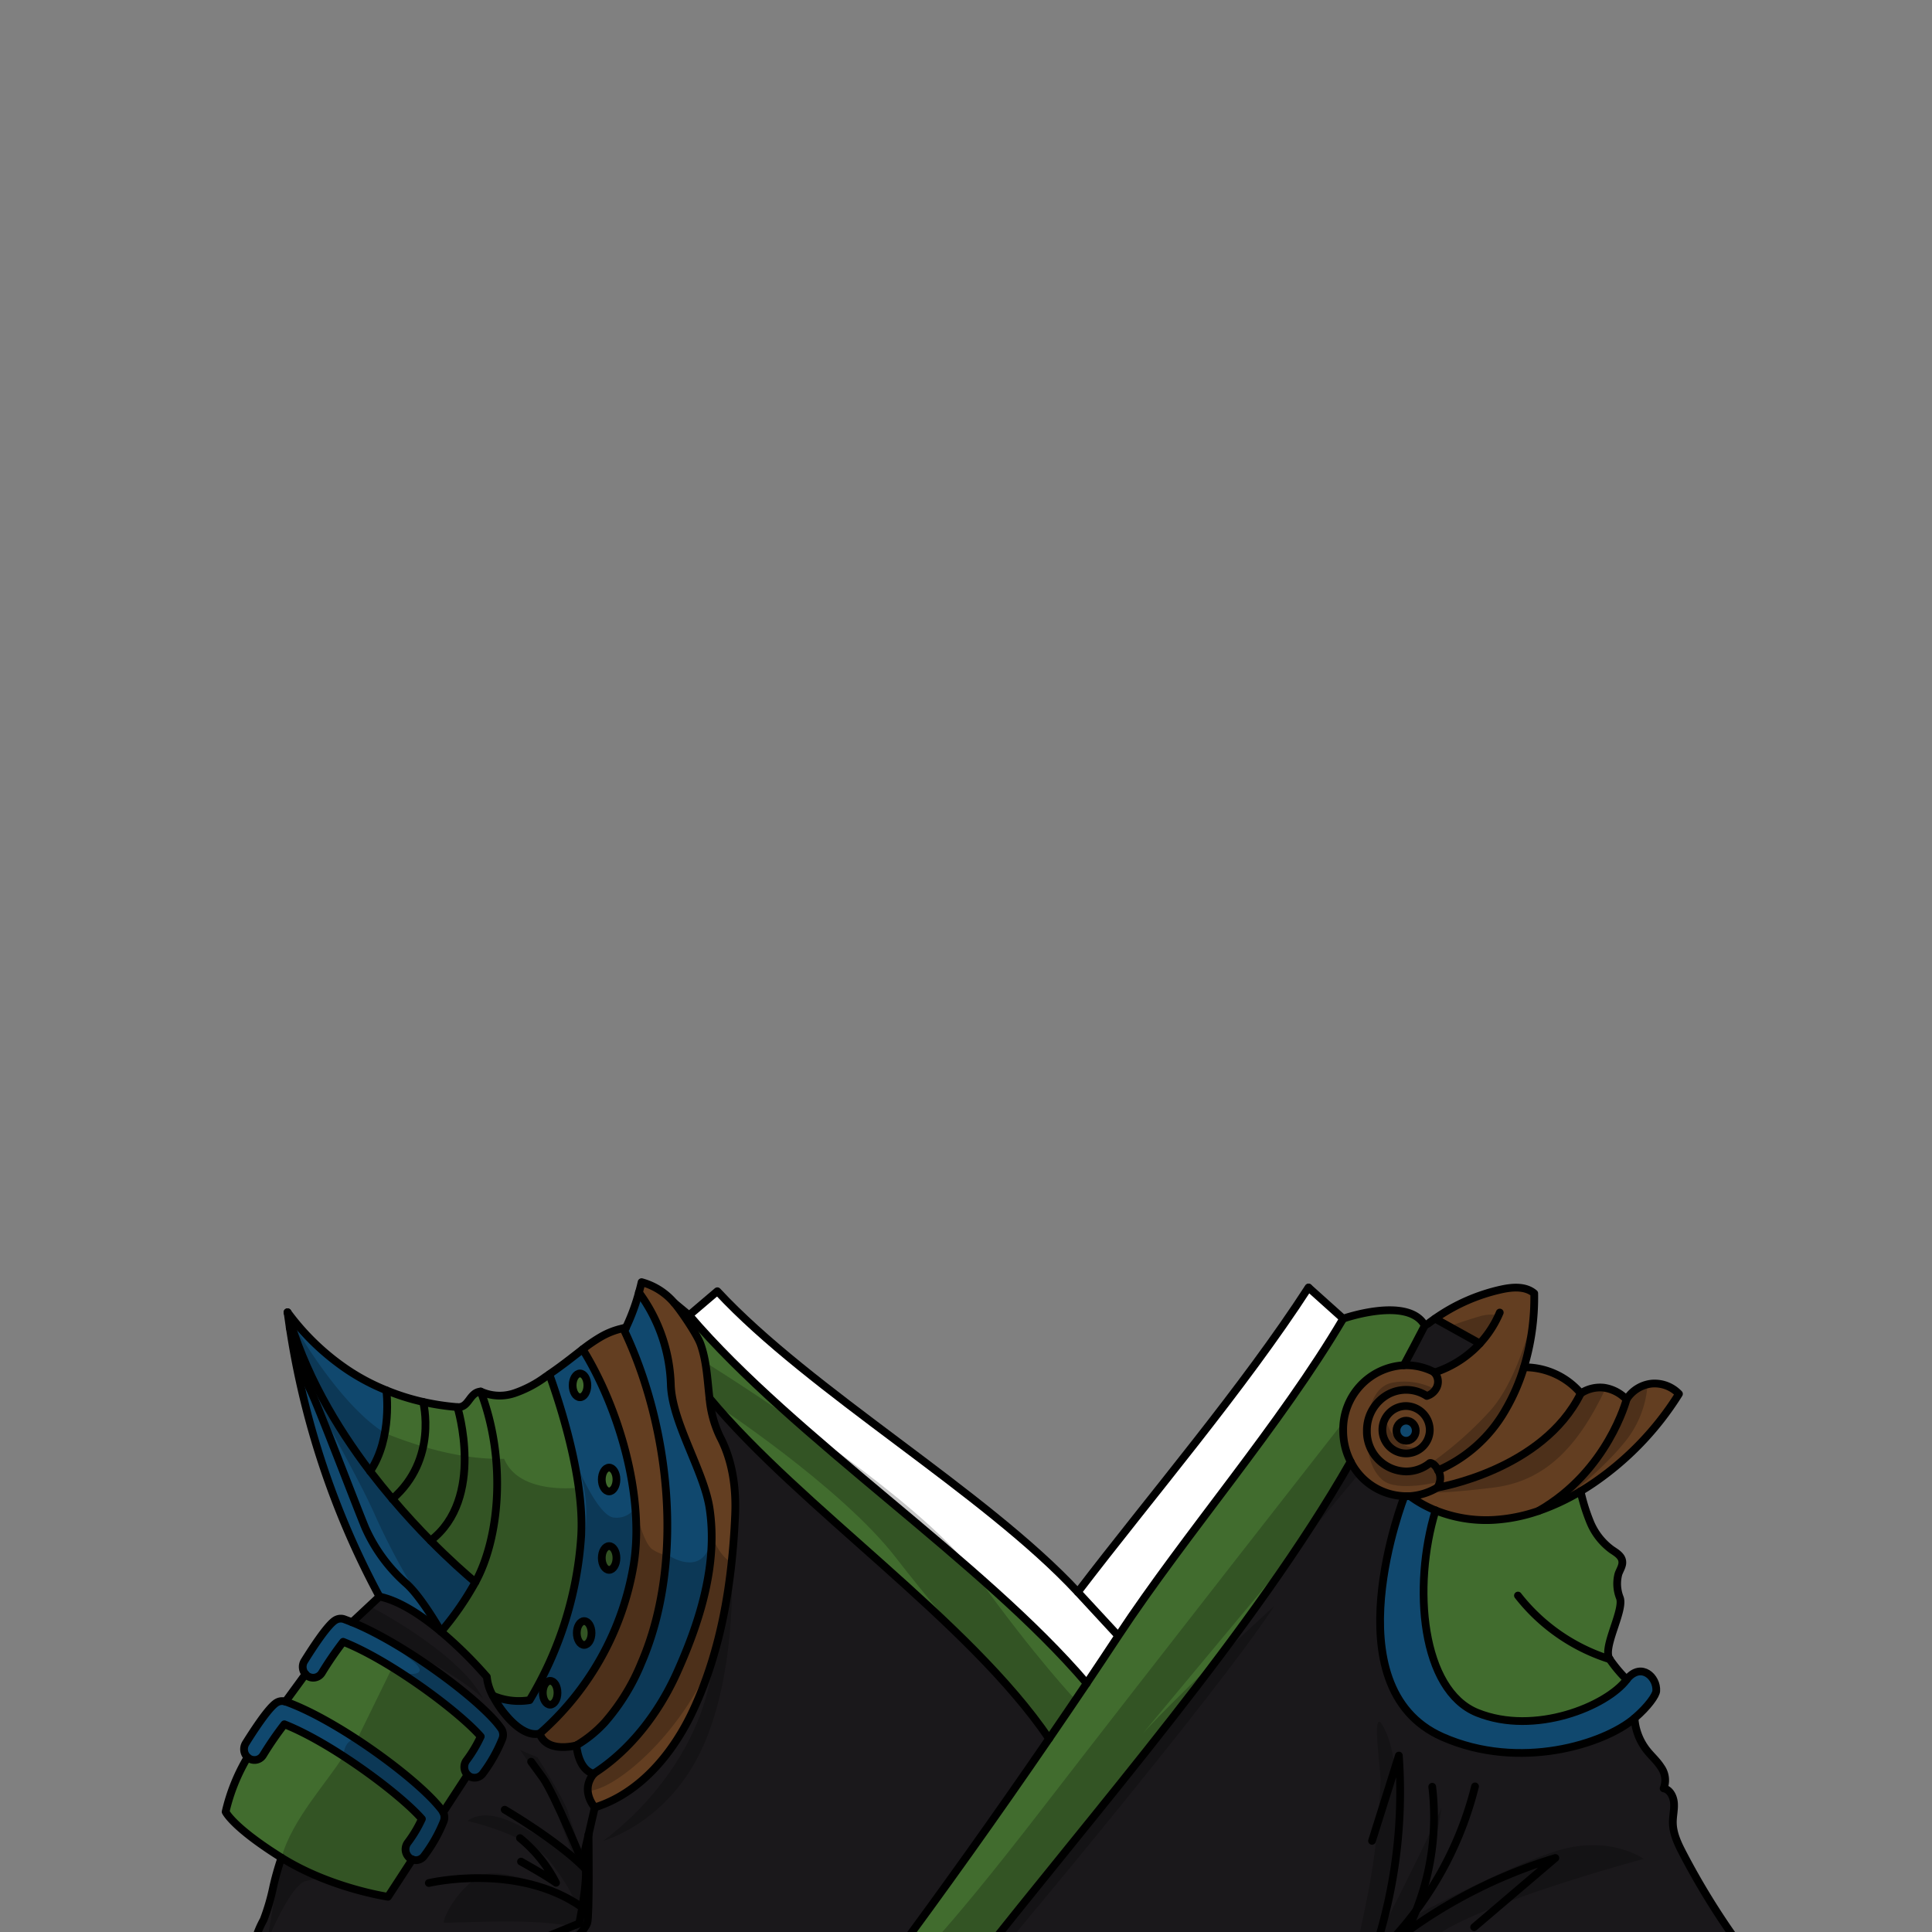 <svg xmlns="http://www.w3.org/2000/svg" viewBox="0 0 432 432">
  <rect x="0" y="0" width="432" height="432" fill="#808080" stroke="none"/>
  <defs>
    <style>.GUNDAN_OWL_OUTFIT_GUNDAN_OWL_OUTFIT_37_cls-1{isolation:isolate;}.GUNDAN_OWL_OUTFIT_GUNDAN_OWL_OUTFIT_37_cls-2{fill:#633e21;}.GUNDAN_OWL_OUTFIT_GUNDAN_OWL_OUTFIT_37_cls-3{fill:#10486e;}.GUNDAN_OWL_OUTFIT_GUNDAN_OWL_OUTFIT_37_cls-4{fill:#416c2e;}.GUNDAN_OWL_OUTFIT_GUNDAN_OWL_OUTFIT_37_cls-5{fill:#1a181b;}.GUNDAN_OWL_OUTFIT_GUNDAN_OWL_OUTFIT_37_cls-6{fill:#fff;}.GUNDAN_OWL_OUTFIT_GUNDAN_OWL_OUTFIT_37_cls-7{fill:none;stroke:#000;stroke-linecap:round;stroke-linejoin:round;stroke-width:1.73px;}.GUNDAN_OWL_OUTFIT_GUNDAN_OWL_OUTFIT_37_cls-8{opacity:0.22;mix-blend-mode:multiply;}</style>
  </defs>
  <g class="GUNDAN_OWL_OUTFIT_GUNDAN_OWL_OUTFIT_37_cls-1">
    <g id="oufit">
      <path class="GUNDAN_OWL_OUTFIT_GUNDAN_OWL_OUTFIT_37_cls-2" d="M369.26,309.38a7.63,7.63,0,0,0-5.58,3.53,8.69,8.69,0,0,0-5-2.62,7.81,7.81,0,0,0-5.2,1.25,16.49,16.49,0,0,0-12.7-5.82,53.66,53.66,0,0,0,2.3-16.51c-2-1.65-4.83-1.43-7.31-.89a41.26,41.26,0,0,0-14.87,6.53l10,5.56a23.36,23.36,0,0,1-10.17,6.49,3,3,0,0,1,.56,3.24,3.58,3.58,0,0,1-2.26,2,8.49,8.49,0,0,0-8.66-.35,9.16,9.16,0,0,0-4.73,8.1c0,.16,0,.3,0,.46a8.93,8.93,0,0,0,8.76,8.67,8.42,8.42,0,0,0,5.29-1.87c.33-.14,1.18.24,1.88,1.62.09.15.16.32.24.49a3.65,3.65,0,0,1-.44,3.35,13.75,13.75,0,0,1-6.1,1.91,25.89,25.89,0,0,0,5.7,3.18,30.34,30.34,0,0,0,12.91,2.14,37.12,37.12,0,0,0,10.09-2,50.3,50.3,0,0,0,9.44-4.41c.92-.55,1.83-1.12,2.71-1.72a67.24,67.24,0,0,0,19.29-20.05A7.55,7.55,0,0,0,369.26,309.38Zm-54.85,12.78a2.25,2.25,0,1,1,2.16-2.25A2.21,2.21,0,0,1,314.41,322.16Z" />
      <path class="GUNDAN_OWL_OUTFIT_GUNDAN_OWL_OUTFIT_37_cls-3" d="M316.57,319.91a2.17,2.17,0,1,0-2.16,2.25A2.21,2.21,0,0,0,316.57,319.91Z" />
      <path class="GUNDAN_OWL_OUTFIT_GUNDAN_OWL_OUTFIT_37_cls-3" d="M363.94,375.26l-.21.28c-4.45,5.94-20.56,12.63-33.44,7.43-12.44-5-14.56-28.1-9.31-45.25a25.89,25.89,0,0,1-5.7-3.18c-.29,0-.59,0-.87,0H314s-16.74,42.65,8.47,53.81c17.31,7.66,36.27,1.57,43-4.19,3.06-2.63,4.76-5.12,4.83-6.07C370.54,375.06,367.08,371.72,363.94,375.26Z" />
      <path class="GUNDAN_OWL_OUTFIT_GUNDAN_OWL_OUTFIT_37_cls-2" d="M315.28,334.54c-.29,0-.59,0-.87,0H314a14,14,0,0,1-12-7.72,15.07,15.07,0,0,1-1.66-6.92,14.38,14.38,0,0,1,13.56-14.63h.51a13.51,13.51,0,0,1,6.22,1.51.52.52,0,0,1,.1.12,3,3,0,0,1,.56,3.24,3.58,3.58,0,0,1-2.26,2,8.49,8.49,0,0,0-8.66-.35,9.16,9.16,0,0,0-4.73,8.1c0,.16,0,.3,0,.46a8.93,8.93,0,0,0,8.76,8.67,8.42,8.42,0,0,0,5.29-1.87c.33-.14,1.18.24,1.88,1.62.09.15.16.32.24.49a3.65,3.65,0,0,1-.44,3.35A13.75,13.75,0,0,1,315.28,334.54Z" />
      <path class="GUNDAN_OWL_OUTFIT_GUNDAN_OWL_OUTFIT_37_cls-4" d="M94.3,406.69c-5.06-5.77-20.34-17.06-30.76-21.17a76.5,76.5,0,0,0-4.74,6.89,2.26,2.26,0,0,1-3.21.71l-.24-.18a42.41,42.41,0,0,0-4.9,12.18s1.53,3.42,12.49,10.27,23.82,8.73,23.82,8.73q2.71-4.17,5.44-8.35a2,2,0,0,1-.72-.42,2.49,2.49,0,0,1-.31-3.41A28.75,28.75,0,0,0,94.3,406.69Z" />
      <path class="GUNDAN_OWL_OUTFIT_GUNDAN_OWL_OUTFIT_37_cls-4" d="M104.33,393.55a30,30,0,0,0,3.13-5.26c-5.07-5.78-20.34-17.06-30.77-21.18A78.19,78.19,0,0,0,72,374a2.27,2.27,0,0,1-3.22.71,2.1,2.1,0,0,1-.42-.37l-4.49,6.15c11.54,4.07,30.09,17.57,35,24.35a2.88,2.88,0,0,1,.22.38l5.45-8.36A2.48,2.48,0,0,1,104.33,393.55Z" />
      <path class="GUNDAN_OWL_OUTFIT_GUNDAN_OWL_OUTFIT_37_cls-5" d="M320.63,306.78a.52.52,0,0,1,.1.12,23.36,23.36,0,0,0,10.17-6.49l-10-5.56c-.5.35-1,.71-1.5,1.09l-.79.46h0q-2.31,4.46-4.69,8.89h.51A13.51,13.51,0,0,1,320.63,306.78Z" />
      <path class="GUNDAN_OWL_OUTFIT_GUNDAN_OWL_OUTFIT_37_cls-5" d="M388.31,434a164.49,164.49,0,0,1-12-19.55c-1.14-2.19-2.26-4.51-2.26-7,0-1.45.37-2.89.25-4.34s-.94-3-2.31-3.22a5,5,0,0,0-.62-4.79c-.9-1.41-2.19-2.51-3.21-3.83a13.06,13.06,0,0,1-2.68-7.06c-6.72,5.76-25.68,11.85-43,4.19-25.21-11.16-8.47-53.81-8.47-53.81h0a14,14,0,0,1-12-7.72c-21.46,37.61-57.58,78.69-84.14,112.59h87.42l.94-.82.27-.23.23-.21h0c-.14.41-.29.83-.44,1.24H310l76.57.33h4.31Z" />
      <path class="GUNDAN_OWL_OUTFIT_GUNDAN_OWL_OUTFIT_37_cls-5" d="M158.66,312.65a25.06,25.06,0,0,0,2.35,8.64c2.81,5.35,3.65,11.51,3.37,17.61-.67,15-3.08,30-9.37,43.5-4.56,9.79-12,18.6-22,21.74,0,0-3.39-3.73-.23-7.52h0c-3.55-.83-3.89-6.34-3.89-6.34h0c-.35.08-6.66,1.73-8.2-2.66-2.42.63-5.22-1.33-7.47-4a22.74,22.74,0,0,1-3-4.47h0a10.61,10.61,0,0,1-1.35-4.23,94,94,0,0,0-10.23-10.09c-4.26-3.56-9.25-6.92-13.78-7.86l-6.14,5.76c10.85,4.42,26.5,15.71,32.29,22.42.39.45.72.87,1,1.28a2.51,2.51,0,0,1,.29,2.4,34.26,34.26,0,0,1-4.41,7.79,2.27,2.27,0,0,1-3.27.32l-.09-.09-5.45,8.36a2.49,2.49,0,0,1,.07,2A33.4,33.4,0,0,1,94.74,415a2.26,2.26,0,0,1-1.78.88,2.22,2.22,0,0,1-.76-.14q-2.72,4.19-5.44,8.35s-12.87-1.88-23.82-8.73a63.25,63.25,0,0,0-1.84,6.48,47.3,47.3,0,0,1-2.16,7.41A20.76,20.76,0,0,0,57.31,433v3.95l.76,2.48h140.4q18.53-24.94,36.11-50.65C216.73,362.45,178.91,337,158.66,312.65Z" />
      <path class="GUNDAN_OWL_OUTFIT_GUNDAN_OWL_OUTFIT_37_cls-4" d="M359.93,371h0c-1.72-2.51,3.25-10.73,2.31-13.66a8.51,8.51,0,0,1-.34-5.4c.34-.95,1-1.86.85-2.86-.16-1.22-1.39-1.89-2.37-2.57a14.44,14.44,0,0,1-4.82-6.19,41.73,41.73,0,0,1-2.13-6.87,50.3,50.3,0,0,1-9.44,4.41,37.12,37.12,0,0,1-10.09,2A30.34,30.34,0,0,1,321,337.72c-5.25,17.15-3.13,40.22,9.31,45.25,12.88,5.2,29-1.49,33.44-7.43A31.75,31.75,0,0,1,359.93,371Z" />
      <path class="GUNDAN_OWL_OUTFIT_GUNDAN_OWL_OUTFIT_37_cls-4" d="M300.34,294.85c-14,23.76-35.08,47.92-50.27,70.91q-3.52,5.34-7.09,10.65c-23.39-27.44-65.5-54.88-88.89-82.32l-3.34-2.77c1.43,1.63,5.14,7.09,5.9,9.23,1.38,3.88,1.52,8.05,2,12.1h0c20.25,24.39,58.07,49.8,75.92,76.12Q217,414.45,198.47,439.42h19.39c26.56-33.9,62.68-75,84.14-112.59a15.07,15.07,0,0,1-1.66-6.92,14.38,14.38,0,0,1,13.56-14.63q2.37-4.42,4.69-8.89C314.93,289.73,300.34,294.85,300.34,294.85Z" />
      <path class="GUNDAN_OWL_OUTFIT_GUNDAN_OWL_OUTFIT_37_cls-2" d="M161,321.29a25.06,25.06,0,0,1-2.35-8.64h0c-.49-4-.63-8.22-2-12.1-.76-2.14-4.47-7.6-5.9-9.23a14.62,14.62,0,0,0-7.29-4.63q-.27,1.19-.6,2.34A36.52,36.52,0,0,1,150,309.6c.25,8.41,7.36,19.27,8.65,27.57,1.94,12.55-2.18,25.54-7.36,37-4.08,9-10.42,17.21-18.52,22.4h0c-3.16,3.79.23,7.52.23,7.52,10-3.14,17.45-11.95,22-21.74,6.29-13.47,8.7-28.55,9.37-43.5C164.66,332.8,163.82,326.64,161,321.29Z" />
      <path class="GUNDAN_OWL_OUTFIT_GUNDAN_OWL_OUTFIT_37_cls-2" d="M143.46,371.72c9.64-22.4,6.44-52.79-4.11-74.72a17,17,0,0,0-5.13,2,36.46,36.46,0,0,0-3.93,2.7c8.08,13.06,13.9,32.81,11.4,48.15a64.22,64.22,0,0,1-21,37.76c1.54,4.39,7.85,2.74,8.2,2.66h0a27.38,27.38,0,0,0,6.36-5.16A47.31,47.31,0,0,0,143.46,371.72Z" />
      <path class="GUNDAN_OWL_OUTFIT_GUNDAN_OWL_OUTFIT_37_cls-4" d="M123,375.84c-.91,0-1.64,1.2-1.64,2.67s.73,2.66,1.64,2.66,1.65-1.19,1.65-2.66S123.92,375.84,123,375.84Z" />
      <path class="GUNDAN_OWL_OUTFIT_GUNDAN_OWL_OUTFIT_37_cls-4" d="M136.2,333.48c.91,0,1.64-1.19,1.64-2.66s-.73-2.66-1.64-2.66-1.64,1.19-1.64,2.66S135.29,333.48,136.2,333.48Z" />
      <path class="GUNDAN_OWL_OUTFIT_GUNDAN_OWL_OUTFIT_37_cls-4" d="M136.2,345.71c-.91,0-1.64,1.19-1.64,2.66s.73,2.66,1.64,2.66,1.64-1.19,1.64-2.66S137.11,345.71,136.2,345.71Z" />
      <path class="GUNDAN_OWL_OUTFIT_GUNDAN_OWL_OUTFIT_37_cls-4" d="M129.69,307.11c-.91,0-1.65,1.19-1.65,2.66s.74,2.66,1.65,2.66,1.65-1.19,1.65-2.66S130.6,307.11,129.69,307.11Z" />
      <path class="GUNDAN_OWL_OUTFIT_GUNDAN_OWL_OUTFIT_37_cls-4" d="M130.62,362.48c-.91,0-1.65,1.19-1.65,2.66s.74,2.67,1.65,2.67,1.65-1.2,1.65-2.67S131.53,362.48,130.62,362.48Z" />
      <path class="GUNDAN_OWL_OUTFIT_GUNDAN_OWL_OUTFIT_37_cls-4" d="M122.85,307.28c-.28.21-.57.4-.86.59a25.82,25.82,0,0,1-6.9,3.64,10.28,10.28,0,0,1-7.6-.35c-2.58.19-2.61,3.68-5.21,3.48a55.26,55.26,0,0,1-7.67-1.16,50.58,50.58,0,0,1-8.22-2.59s1.43,10.63-3.63,18.09q2.47,3.27,5,6.19c3,3.51,5.88,6.64,8.54,9.33,4.24,4.28,7.84,7.45,10,9.28a66.36,66.36,0,0,1-7.66,11.06,94,94,0,0,1,10.23,10.09,10.61,10.61,0,0,0,1.35,4.23h0a14.91,14.91,0,0,0,8.21,1,81.25,81.25,0,0,0,11.51-36.4C130.71,332.58,126.58,317.77,122.85,307.28Z" />
      <path class="GUNDAN_OWL_OUTFIT_GUNDAN_OWL_OUTFIT_37_cls-6" d="M292.62,287.92C278.05,310.45,257.26,334.77,241,356c-20.84-22.44-59.8-44.88-80.64-67.31l-6.31,5.37c23.39,27.44,65.5,54.88,88.89,82.32q3.57-5.31,7.09-10.65c15.19-23,36.25-47.15,50.27-70.91Z" />
      <path class="GUNDAN_OWL_OUTFIT_GUNDAN_OWL_OUTFIT_37_cls-3" d="M98.87,404.84c-5-6.78-23.5-20.28-35-24.35l-.07,0a2.26,2.26,0,0,0-1.71.1c-.5.24-2,1-7.15,9.22a2.5,2.5,0,0,0,.45,3.16l.24.18a2.26,2.26,0,0,0,3.21-.71,76.5,76.5,0,0,1,4.74-6.89c10.42,4.11,25.7,15.4,30.76,21.17a28.75,28.75,0,0,1-3.13,5.25,2.49,2.49,0,0,0,.31,3.41,2,2,0,0,0,.72.42,2.22,2.22,0,0,0,.76.14,2.26,2.26,0,0,0,1.78-.88,33.4,33.4,0,0,0,4.42-7.79,2.49,2.49,0,0,0-.07-2A2.88,2.88,0,0,0,98.87,404.84Z" />
      <path class="GUNDAN_OWL_OUTFIT_GUNDAN_OWL_OUTFIT_37_cls-3" d="M111,385.16c-5.79-6.71-21.44-18-32.29-22.42q-.93-.37-1.8-.69a2.31,2.31,0,0,0-1.71.1c-.5.24-2,1-7.14,9.23a2.46,2.46,0,0,0,.26,3,2.1,2.1,0,0,0,.42.37A2.27,2.27,0,0,0,72,374a78.19,78.19,0,0,1,4.73-6.89c10.43,4.12,25.7,15.4,30.77,21.18a30,30,0,0,1-3.13,5.26,2.48,2.48,0,0,0,.21,3.31l.09.09a2.27,2.27,0,0,0,3.27-.32,34.26,34.26,0,0,0,4.41-7.79,2.51,2.51,0,0,0-.29-2.4C111.72,386,111.39,385.61,111,385.16Z" />
      <path class="GUNDAN_OWL_OUTFIT_GUNDAN_OWL_OUTFIT_37_cls-3" d="M158.66,337.17c-1.29-8.3-8.4-19.16-8.65-27.57A36.52,36.52,0,0,0,142.86,289a46.87,46.87,0,0,1-2.92,7.88l-.59.09c10.55,21.93,13.75,52.32,4.11,74.72a47.31,47.31,0,0,1-8.21,13.39,27.38,27.38,0,0,1-6.36,5.16s.34,5.51,3.89,6.34c8.1-5.19,14.44-13.36,18.52-22.4C156.48,362.71,160.6,349.72,158.66,337.17Z" />
      <path class="GUNDAN_OWL_OUTFIT_GUNDAN_OWL_OUTFIT_37_cls-3" d="M130.29,301.71l-2.69,2.09q-2.32,1.8-4.75,3.48c3.73,10.49,7.86,25.3,7.09,36.45a81.25,81.25,0,0,1-11.51,36.4,14.91,14.91,0,0,1-8.21-1,22.74,22.74,0,0,0,3,4.47c2.25,2.65,5,4.61,7.47,4a64.22,64.22,0,0,0,21-37.76C144.19,334.52,138.37,314.77,130.29,301.71ZM123,381.17c-.91,0-1.64-1.19-1.64-2.66s.73-2.67,1.64-2.67,1.65,1.2,1.65,2.67S123.92,381.17,123,381.17Zm7.61-13.36c-.91,0-1.65-1.2-1.65-2.67s.74-2.66,1.65-2.66,1.65,1.19,1.65,2.66S131.53,367.81,130.62,367.81Zm-.93-55.38c-.91,0-1.65-1.19-1.65-2.66s.74-2.66,1.65-2.66,1.65,1.19,1.65,2.66S130.6,312.43,129.69,312.43ZM136.2,351c-.91,0-1.64-1.19-1.64-2.66s.73-2.66,1.64-2.66,1.64,1.19,1.64,2.66S137.11,351,136.2,351Zm0-17.55c-.91,0-1.64-1.19-1.64-2.66s.73-2.66,1.64-2.66,1.64,1.19,1.64,2.66S137.11,333.48,136.2,333.48Z" />
      <path class="GUNDAN_OWL_OUTFIT_GUNDAN_OWL_OUTFIT_37_cls-3" d="M64.78,296.8v0A185.38,185.38,0,0,0,84.85,357c4.53.94,9.52,4.3,13.78,7.86h0a66.36,66.36,0,0,0,7.66-11.06c-2.18-1.83-5.78-5-10-9.28-2.66-2.69-5.56-5.82-8.54-9.33q-2.49-2.93-5-6.19c5.06-7.46,3.63-18.09,3.63-18.09a47.45,47.45,0,0,1-8.66-4.57,54.34,54.34,0,0,1-13.44-12.9v0C64.45,294.58,64.61,295.68,64.78,296.8Z" />
      <path class="GUNDAN_OWL_OUTFIT_GUNDAN_OWL_OUTFIT_37_cls-7" d="M300.34,294.85c-14,23.76-35.08,47.92-50.27,70.91q-3.52,5.34-7.09,10.65-4.17,6.19-8.4,12.36Q217,414.45,198.47,439.42" />
      <path class="GUNDAN_OWL_OUTFIT_GUNDAN_OWL_OUTFIT_37_cls-7" d="M217.86,439.42c26.56-33.9,62.68-75,84.14-112.59" />
      <path class="GUNDAN_OWL_OUTFIT_GUNDAN_OWL_OUTFIT_37_cls-7" d="M241,356c16.22-21.26,37-45.58,51.58-68.11" />
      <path class="GUNDAN_OWL_OUTFIT_GUNDAN_OWL_OUTFIT_37_cls-7" d="M150.75,291.32l3.34,2.77,6.31-5.37C181.24,311.15,220.2,333.59,241,356l9,9.73" />
      <path class="GUNDAN_OWL_OUTFIT_GUNDAN_OWL_OUTFIT_37_cls-7" d="M243,376.41c-23.39-27.44-65.5-54.88-88.89-82.32" />
      <path class="GUNDAN_OWL_OUTFIT_GUNDAN_OWL_OUTFIT_37_cls-7" d="M158.66,312.65c20.25,24.39,58.07,49.8,75.92,76.12" />
      <path class="GUNDAN_OWL_OUTFIT_GUNDAN_OWL_OUTFIT_37_cls-7" d="M78.71,362.74,84.85,357c4.53.94,9.52,4.3,13.78,7.86a94,94,0,0,1,10.23,10.09,10.61,10.61,0,0,0,1.35,4.23" />
      <path class="GUNDAN_OWL_OUTFIT_GUNDAN_OWL_OUTFIT_37_cls-7" d="M128.87,390.28c-.35.08-6.66,1.73-8.2-2.66-2.42.63-5.22-1.33-7.47-4a22.74,22.74,0,0,1-3-4.47" />
      <path class="GUNDAN_OWL_OUTFIT_GUNDAN_OWL_OUTFIT_37_cls-7" d="M132.78,396.61c-3.55-.83-3.89-6.34-3.89-6.34" />
      <path class="GUNDAN_OWL_OUTFIT_GUNDAN_OWL_OUTFIT_37_cls-7" d="M139.94,296.91a46.87,46.87,0,0,0,2.92-7.88q.33-1.15.6-2.34a14.62,14.62,0,0,1,7.29,4.63c1.43,1.63,5.14,7.09,5.9,9.23,1.38,3.88,1.52,8.05,2,12.1h0a25.06,25.06,0,0,0,2.35,8.64c2.81,5.35,3.65,11.51,3.37,17.61-.67,15-3.08,30-9.37,43.5-4.56,9.79-12,18.6-22,21.74,0,0-3.39-3.73-.23-7.52" />
      <path class="GUNDAN_OWL_OUTFIT_GUNDAN_OWL_OUTFIT_37_cls-7" d="M142.86,289A36.52,36.52,0,0,1,150,309.6c.25,8.41,7.36,19.27,8.65,27.57,1.94,12.55-2.18,25.54-7.36,37-4.08,9-10.42,17.21-18.52,22.4h0" />
      <path class="GUNDAN_OWL_OUTFIT_GUNDAN_OWL_OUTFIT_37_cls-7" d="M139.35,297c10.55,21.93,13.75,52.32,4.11,74.72a47.31,47.31,0,0,1-8.21,13.39,27.38,27.38,0,0,1-6.36,5.16h0" />
      <path class="GUNDAN_OWL_OUTFIT_GUNDAN_OWL_OUTFIT_37_cls-7" d="M130.29,301.71c8.08,13.06,13.9,32.81,11.4,48.15a64.22,64.22,0,0,1-21,37.76" />
      <path class="GUNDAN_OWL_OUTFIT_GUNDAN_OWL_OUTFIT_37_cls-7" d="M110.21,379.16h0a14.91,14.91,0,0,0,8.21,1,81.25,81.25,0,0,0,11.51-36.4c.77-11.15-3.36-26-7.09-36.45" />
      <path class="GUNDAN_OWL_OUTFIT_GUNDAN_OWL_OUTFIT_37_cls-7" d="M139.94,296.91l-.59.09a17,17,0,0,0-5.13,2,36.46,36.46,0,0,0-3.93,2.7l-2.69,2.09q-2.32,1.8-4.75,3.48c-.28.21-.57.4-.86.59a25.82,25.82,0,0,1-6.9,3.64,10.28,10.28,0,0,1-7.6-.35c-2.58.19-2.61,3.68-5.21,3.48a55.26,55.26,0,0,1-7.67-1.16,50.58,50.58,0,0,1-8.22-2.59,47.45,47.45,0,0,1-8.66-4.57,54.34,54.34,0,0,1-13.44-12.9" />
      <path class="GUNDAN_OWL_OUTFIT_GUNDAN_OWL_OUTFIT_37_cls-7" d="M64.79,296.83A185.38,185.38,0,0,0,84.85,357" />
      <path class="GUNDAN_OWL_OUTFIT_GUNDAN_OWL_OUTFIT_37_cls-7" d="M64.3,293.45c.15,1.13.31,2.23.48,3.35" />
      <path class="GUNDAN_OWL_OUTFIT_GUNDAN_OWL_OUTFIT_37_cls-7" d="M107.49,311.16c5.87,15.42,4.16,32.88-1.2,42.62a66.36,66.36,0,0,1-7.66,11.06" />
      <path class="GUNDAN_OWL_OUTFIT_GUNDAN_OWL_OUTFIT_37_cls-7" d="M106.29,353.78c-2.18-1.83-5.78-5-10-9.28-2.66-2.69-5.56-5.82-8.54-9.33q-2.49-2.93-5-6.19C75.22,319.07,68,306.91,64.3,293.45v0" />
      <path class="GUNDAN_OWL_OUTFIT_GUNDAN_OWL_OUTFIT_37_cls-7" d="M104.54,396.86l.09.09a2.27,2.27,0,0,0,3.27-.32,34.26,34.26,0,0,0,4.41-7.79,2.51,2.51,0,0,0-.29-2.4c-.3-.41-.63-.83-1-1.28-5.79-6.71-21.44-18-32.29-22.42q-.93-.37-1.8-.69a2.31,2.31,0,0,0-1.71.1c-.5.24-2,1-7.14,9.23a2.46,2.46,0,0,0,.26,3,1.86,1.86,0,0,0,.42.37A2.27,2.27,0,0,0,72,374a78.19,78.19,0,0,1,4.73-6.89c10.43,4.12,25.7,15.4,30.77,21.18a30,30,0,0,1-3.13,5.26A2.48,2.48,0,0,0,104.54,396.86Z" />
      <path class="GUNDAN_OWL_OUTFIT_GUNDAN_OWL_OUTFIT_37_cls-7" d="M99.09,405.22a2.88,2.88,0,0,0-.22-.38c-5-6.78-23.5-20.28-35-24.35l-.07,0a2.26,2.26,0,0,0-1.71.1c-.5.24-2,1-7.15,9.22a2.5,2.5,0,0,0,.45,3.16l.24.18a2.26,2.26,0,0,0,3.21-.71,76.5,76.5,0,0,1,4.74-6.89c10.42,4.11,25.7,15.4,30.76,21.17a28.75,28.75,0,0,1-3.13,5.25,2.49,2.49,0,0,0,.31,3.41,2,2,0,0,0,.72.42,2.22,2.22,0,0,0,.76.14,2.26,2.26,0,0,0,1.78-.88,33.4,33.4,0,0,0,4.42-7.79A2.49,2.49,0,0,0,99.09,405.22Z" />
      <path class="GUNDAN_OWL_OUTFIT_GUNDAN_OWL_OUTFIT_37_cls-7" d="M68.32,374.34l-4.49,6.15" />
      <path class="GUNDAN_OWL_OUTFIT_GUNDAN_OWL_OUTFIT_37_cls-7" d="M104.54,396.86l-5.45,8.36" />
      <path class="GUNDAN_OWL_OUTFIT_GUNDAN_OWL_OUTFIT_37_cls-7" d="M92.2,415.77q-2.72,4.19-5.44,8.35s-12.87-1.88-23.82-8.73-12.49-10.27-12.49-10.27a42.41,42.41,0,0,1,4.9-12.18" />
      <path class="GUNDAN_OWL_OUTFIT_GUNDAN_OWL_OUTFIT_37_cls-7" d="M62.94,415.39a63.25,63.25,0,0,0-1.84,6.48,47.3,47.3,0,0,1-2.16,7.41A20.76,20.76,0,0,0,57.31,433v3.95l.76,2.48H310l76.57.33h4.31L388.31,434a164.49,164.49,0,0,1-12-19.55c-1.14-2.19-2.26-4.51-2.26-7,0-1.45.37-2.89.25-4.34s-.94-3-2.31-3.22a5,5,0,0,0-.62-4.79c-.9-1.41-2.19-2.51-3.21-3.83a13.06,13.06,0,0,1-2.68-7.06" />
      <path class="GUNDAN_OWL_OUTFIT_GUNDAN_OWL_OUTFIT_37_cls-7" d="M130.84,417.83c-.2-.52-6.91-16.8-9.47-20.33l-2.61-3.58" />
      <polyline class="GUNDAN_OWL_OUTFIT_GUNDAN_OWL_OUTFIT_37_cls-7" points="131.6 410.23 130.85 413.5 130.85 416.83 130.85 417.83" />
      <line class="GUNDAN_OWL_OUTFIT_GUNDAN_OWL_OUTFIT_37_cls-7" x1="133" y1="404.14" x2="131.6" y2="410.22" />
      <path class="GUNDAN_OWL_OUTFIT_GUNDAN_OWL_OUTFIT_37_cls-7" d="M130.85,417.83h0c-6.24-6.34-18-13.18-18-13.18" />
      <path class="GUNDAN_OWL_OUTFIT_GUNDAN_OWL_OUTFIT_37_cls-7" d="M130.85,416.83c.73,3.63-1.34,13.26-1.34,13.26L115.06,436" />
      <path class="GUNDAN_OWL_OUTFIT_GUNDAN_OWL_OUTFIT_37_cls-7" d="M127.93,439.42v-5.1s2.85-2.79,3.38-4.31.3-19.27.29-19.78h0" />
      <path class="GUNDAN_OWL_OUTFIT_GUNDAN_OWL_OUTFIT_37_cls-7" d="M95.88,421.05s19.81-4.73,34.25,5.41" />
      <path class="GUNDAN_OWL_OUTFIT_GUNDAN_OWL_OUTFIT_37_cls-7" d="M116.5,416.26s5.89,3.27,7.83,4.74a31.05,31.05,0,0,0-8.06-10" />
      <path class="GUNDAN_OWL_OUTFIT_GUNDAN_OWL_OUTFIT_37_cls-7" d="M86.39,310.89s1.43,10.63-3.63,18.09" />
      <path class="GUNDAN_OWL_OUTFIT_GUNDAN_OWL_OUTFIT_37_cls-7" d="M94.61,313.48s3.38,12.8-6.88,21.69" />
      <path class="GUNDAN_OWL_OUTFIT_GUNDAN_OWL_OUTFIT_37_cls-7" d="M102.28,314.64s6.31,20.4-6,29.85" />
      <path class="GUNDAN_OWL_OUTFIT_GUNDAN_OWL_OUTFIT_37_cls-7" d="M98.63,364.84s-4.41-7.77-7.76-10.73a36.12,36.12,0,0,1-9.19-12.5c-2.11-5.07-10.47-27.1-12.25-30.72S65,297.45,64.79,296.83v0" />
      <path class="GUNDAN_OWL_OUTFIT_GUNDAN_OWL_OUTFIT_37_cls-7" d="M131.34,309.77c0,1.47-.74,2.66-1.65,2.66s-1.65-1.19-1.65-2.66.74-2.66,1.65-2.66S131.34,308.3,131.34,309.77Z" />
      <ellipse class="GUNDAN_OWL_OUTFIT_GUNDAN_OWL_OUTFIT_37_cls-7" cx="136.2" cy="330.82" rx="1.64" ry="2.66" />
      <ellipse class="GUNDAN_OWL_OUTFIT_GUNDAN_OWL_OUTFIT_37_cls-7" cx="136.2" cy="348.37" rx="1.64" ry="2.66" />
      <path class="GUNDAN_OWL_OUTFIT_GUNDAN_OWL_OUTFIT_37_cls-7" d="M132.27,365.14c0,1.47-.74,2.67-1.65,2.67s-1.65-1.2-1.65-2.67.74-2.66,1.65-2.66S132.27,363.67,132.27,365.14Z" />
      <path class="GUNDAN_OWL_OUTFIT_GUNDAN_OWL_OUTFIT_37_cls-7" d="M124.66,378.51c0,1.47-.74,2.66-1.65,2.66s-1.64-1.19-1.64-2.66.73-2.67,1.64-2.67S124.66,377,124.66,378.51Z" />
      <path class="GUNDAN_OWL_OUTFIT_GUNDAN_OWL_OUTFIT_37_cls-7" d="M318.59,296.39q-2.31,4.46-4.69,8.89" />
      <ellipse class="GUNDAN_OWL_OUTFIT_GUNDAN_OWL_OUTFIT_37_cls-7" cx="314.41" cy="319.91" rx="2.16" ry="2.25" />
      <path class="GUNDAN_OWL_OUTFIT_GUNDAN_OWL_OUTFIT_37_cls-7" d="M319.7,319.91a5.3,5.3,0,1,1-5.29-5.52A5.4,5.4,0,0,1,319.7,319.91Z" />
      <path class="GUNDAN_OWL_OUTFIT_GUNDAN_OWL_OUTFIT_37_cls-7" d="M321.38,332.63a13.75,13.75,0,0,1-6.1,1.91c-.29,0-.59,0-.87,0H314a14,14,0,0,1-12-7.72,15.07,15.07,0,0,1-1.66-6.92,14.38,14.38,0,0,1,13.56-14.63h.51a13.51,13.51,0,0,1,6.22,1.51.52.52,0,0,1,.1.12,3,3,0,0,1,.56,3.24,3.58,3.58,0,0,1-2.26,2,8.49,8.49,0,0,0-8.66-.35,9.16,9.16,0,0,0-4.73,8.1c0,.16,0,.3,0,.46a8.93,8.93,0,0,0,8.76,8.67,8.42,8.42,0,0,0,5.29-1.87c.33-.14,1.18.24,1.88,1.62.09.15.16.32.24.49A3.65,3.65,0,0,1,321.38,332.63Z" />
      <path class="GUNDAN_OWL_OUTFIT_GUNDAN_OWL_OUTFIT_37_cls-7" d="M335.35,293.49a23.73,23.73,0,0,1-14.62,13.41" />
      <path class="GUNDAN_OWL_OUTFIT_GUNDAN_OWL_OUTFIT_37_cls-7" d="M315.28,334.54a25.89,25.89,0,0,0,5.7,3.18,30.34,30.34,0,0,0,12.91,2.14,37.12,37.12,0,0,0,10.09-2,50.3,50.3,0,0,0,9.44-4.41c.92-.55,1.83-1.12,2.71-1.72a67.24,67.24,0,0,0,19.29-20.05,7.55,7.55,0,0,0-6.16-2.29,7.63,7.63,0,0,0-5.58,3.53,8.69,8.69,0,0,0-5-2.62,7.81,7.81,0,0,0-5.2,1.25,16.49,16.49,0,0,0-12.7-5.82" />
      <path class="GUNDAN_OWL_OUTFIT_GUNDAN_OWL_OUTFIT_37_cls-7" d="M321.38,332.63s23.6-3.87,32.09-21.09" />
      <path class="GUNDAN_OWL_OUTFIT_GUNDAN_OWL_OUTFIT_37_cls-7" d="M344,337.85c15.53-8.85,19.7-24.94,19.7-24.94" />
      <line class="GUNDAN_OWL_OUTFIT_GUNDAN_OWL_OUTFIT_37_cls-7" x1="320.89" y1="294.85" x2="330.9" y2="300.41" />
      <path class="GUNDAN_OWL_OUTFIT_GUNDAN_OWL_OUTFIT_37_cls-7" d="M292.62,287.92l7.72,6.93s14.59-5.12,18.25,1.54h0l.79-.46c.5-.38,1-.74,1.5-1.09a41.26,41.26,0,0,1,14.87-6.53c2.49-.54,5.34-.76,7.31.89a53.66,53.66,0,0,1-2.3,16.51,44.42,44.42,0,0,1-4.23,9.7,32,32,0,0,1-15,13.37" />
      <path class="GUNDAN_OWL_OUTFIT_GUNDAN_OWL_OUTFIT_37_cls-7" d="M321,337.72c-5.25,17.15-3.13,40.22,9.31,45.25,12.88,5.2,29-1.49,33.44-7.43l.21-.28c3.14-3.54,6.6-.2,6.38,2.85-.07.95-1.77,3.44-4.83,6.07-6.72,5.76-25.68,11.85-43,4.19-25.21-11.16-8.47-53.81-8.47-53.81" />
      <path class="GUNDAN_OWL_OUTFIT_GUNDAN_OWL_OUTFIT_37_cls-7" d="M353.42,333.44a41.73,41.73,0,0,0,2.13,6.87,14.44,14.44,0,0,0,4.82,6.19c1,.68,2.21,1.35,2.37,2.57.15,1-.51,1.91-.85,2.86a8.51,8.51,0,0,0,.34,5.4c.94,2.93-4,11.15-2.31,13.66" />
      <path class="GUNDAN_OWL_OUTFIT_GUNDAN_OWL_OUTFIT_37_cls-7" d="M363.73,375.54a31.75,31.75,0,0,1-3.8-4.54" />
      <path class="GUNDAN_OWL_OUTFIT_GUNDAN_OWL_OUTFIT_37_cls-7" d="M359.93,371h0a42.14,42.14,0,0,1-20.51-14.23" />
      <path class="GUNDAN_OWL_OUTFIT_GUNDAN_OWL_OUTFIT_37_cls-7" d="M306.79,411.62l6-19.07a114,114,0,0,1-6.06,45.61h0" />
      <path class="GUNDAN_OWL_OUTFIT_GUNDAN_OWL_OUTFIT_37_cls-7" d="M329.62,430.92l18.16-15.47A111.06,111.06,0,0,0,314.51,432q-4,2.91-7.79,6.18h0l-.22.19" />
      <path class="GUNDAN_OWL_OUTFIT_GUNDAN_OWL_OUTFIT_37_cls-7" d="M329.82,399.44a77.65,77.65,0,0,1-13.18,27.8,75.66,75.66,0,0,1-9.92,10.92l-.23.21-.27.23-.94.82" />
      <path class="GUNDAN_OWL_OUTFIT_GUNDAN_OWL_OUTFIT_37_cls-7" d="M320.25,399.52a56.84,56.84,0,0,1-3.61,27.72c-.63,1.61-1.35,3.2-2.13,4.75a54.86,54.86,0,0,1-4.51,7.43" />
      <g class="GUNDAN_OWL_OUTFIT_GUNDAN_OWL_OUTFIT_37_cls-8">
        <path d="M64.48,294.09s10.44,19.36,21.57,26.35c7.44,3,17.25,6,26.68,5.75,3.48,8.45,17.4,6.37,17.4,6.37s2.75,22.86-11.7,47.57a59.69,59.69,0,0,1-8.21-.41l-1.72-5.05s-7.4-8.56-10-10c-2-3.39-8.44-12-14.77-26.16S62.63,302.12,64.48,294.09Z" />
        <path d="M129.62,329s4.31,10,7.63,10.33a5,5,0,0,0,4.79-2.19s1.76,8.07,3.92,9.36a10.09,10.09,0,0,0,3.76,1.43s8.2,5.31,9.43-4.6c2,5.21,4.45,6,4.45,6s1.41,23.52-6.3,40.94-22.48,21.37-22.48,21.37,22.45-15.32,24.74-41.33c-7.37,18-22.3,30-27.9,30.11l1.11-3.8s-4-1-3.8-6.72c-4.58,1.43-7.13.59-8.59-2.58-3,1-10.27-5.62-10.23-8.33C116.73,378,136.64,350,129.62,329Z" />
        <path d="M131.23,417.83s-3.39-9.83-4.2-12.61-6.86-12.28-6.86-12.28l-3.9-1.65s6.44,8.79,8.56,14.7,3.67,9.65,3.67,9.65-8.12-5.67-14.61-8.46-9.35,0-9.35,0,13.77,3,18.5,9.13,5.29,8.51,5.29,8.51-16.43-8.93-21.89-4.87-7.69,10-7.1,10,16-.65,22.53,0,7.1.76,7.1.76l-2.1,7.6.16,1.14h2.77s.28-5.53,1-10.35A62.38,62.38,0,0,0,131.23,417.83Z" />
        <path d="M87.71,372.86l-7.87,16.08s-2.73-.52-3.07,3.73c-3.46,5.68-11.53,14.21-13.83,22.72-1.72,9.54-3.18,18.68-3.18,18.68s5.18-12.64,8.56-13.45l3.38-.81s9.59,5.22,14.61,4.24c5.33-7.41,5.89-8.28,5.89-8.28s2.16.93,4.45-3.53,3.12-5.17,2.44-7c4.55-7,5.24-8.6,5.24-8.6s1.56,2.45,4.38-1.1,3.75-5.93,3.78-7.9-14.17-13.73-19-16.78-9.4-5.59-9.4-5.59,17.4,8.21,23.9,14.52c-5.41-10.43-25.36-20.66-25.36-20.66l-3.7,3.47s9.36,5.36,13.58,9S89.67,374.69,87.71,372.86Z" />
        <path d="M302.31,439s.16,1,3-12.76A160.34,160.34,0,0,0,308.69,398c0-3-2.47-19.16,1.31-10.48s2.37,29.64,2.37,30.2S310,429.52,310,429.52s8.43-16.45,12.32-25.24c-2.59,16.45-7,24.66-7,24.66s20.53-11.14,32.53-15,19.69,1.72,19.69,1.72-43.82,11.69-49.12,19.69c-2.71,2.48-3.1,4-3.1,4Z" />
        <path d="M157.69,304.61s47.46,29.35,60.66,47.72,22.1,27.72,22.1,27.72l-5.87,8.72s-21.74-24.25-34.2-40.4-41.23-34.89-41.23-34.89Z" />
        <path d="M300.34,318S256.76,373.69,233,404.48s-29.43,34.94-29.43,34.94h17.58s50.63-60.15,63.78-80.31c-21.85,20-29.4,28.51-29.4,28.51l48.33-58.07S299.24,324.25,300.34,318Z" />
        <path d="M305.87,323s-.09,5,3.23,7.9,12.86.38,12.86.38.2-3.1-2-4.19C317.3,328.82,310.39,331.63,305.87,323Z" />
        <path d="M309.78,317.21s1,4.38,4.38,6,5.09-1.75,5.09-1.75-2.56,4.77-6,3.89S308,321.44,309.78,317.21Z" />
        <path d="M320.73,310.56a14.74,14.74,0,0,0-9.43-1.39c-5.16,1.06-5.43,8.65-5.43,8.65s1.86-6.84,8.29-6.75a13.79,13.79,0,0,1,5.09,1S320.79,311.83,320.73,310.56Z" />
        <path d="M342.42,295.37s-3,13.07-9.15,20A80.35,80.35,0,0,1,320,327.12s1.71.95,2,1.67c9.36-5.25,13.55-10.45,16.43-15.88S342.42,295.37,342.42,295.37Z" />
        <path d="M353.47,311.54s2.82-2.27,5.6-1.19c-6.32,13.47-13.79,20.89-25.15,22.28s-13.68,1.05-13.68,1.05l3.13-1.36s14.72-3.32,23.1-11.77C352.75,313.34,353.47,311.54,353.47,311.54Z" />
        <path d="M368.4,309.52a22.83,22.83,0,0,1-4.24,11.82c-4.11,5.58-13.31,13.69-17,14.93,8.43-7.6,13.81-15.8,15.15-19.58s1.62-3.78,1.62-3.78S365.54,309.6,368.4,309.52Z" />
        <path d="M324.56,296.39s3.37-1.21,6.13-2a8.76,8.76,0,0,1,4.38-.29s-2.23,4.54-4.58,6.28c-4.08-2.49-6.41-3.79-6.41-3.79Z" />
      </g>
    </g>
  </g>
</svg>